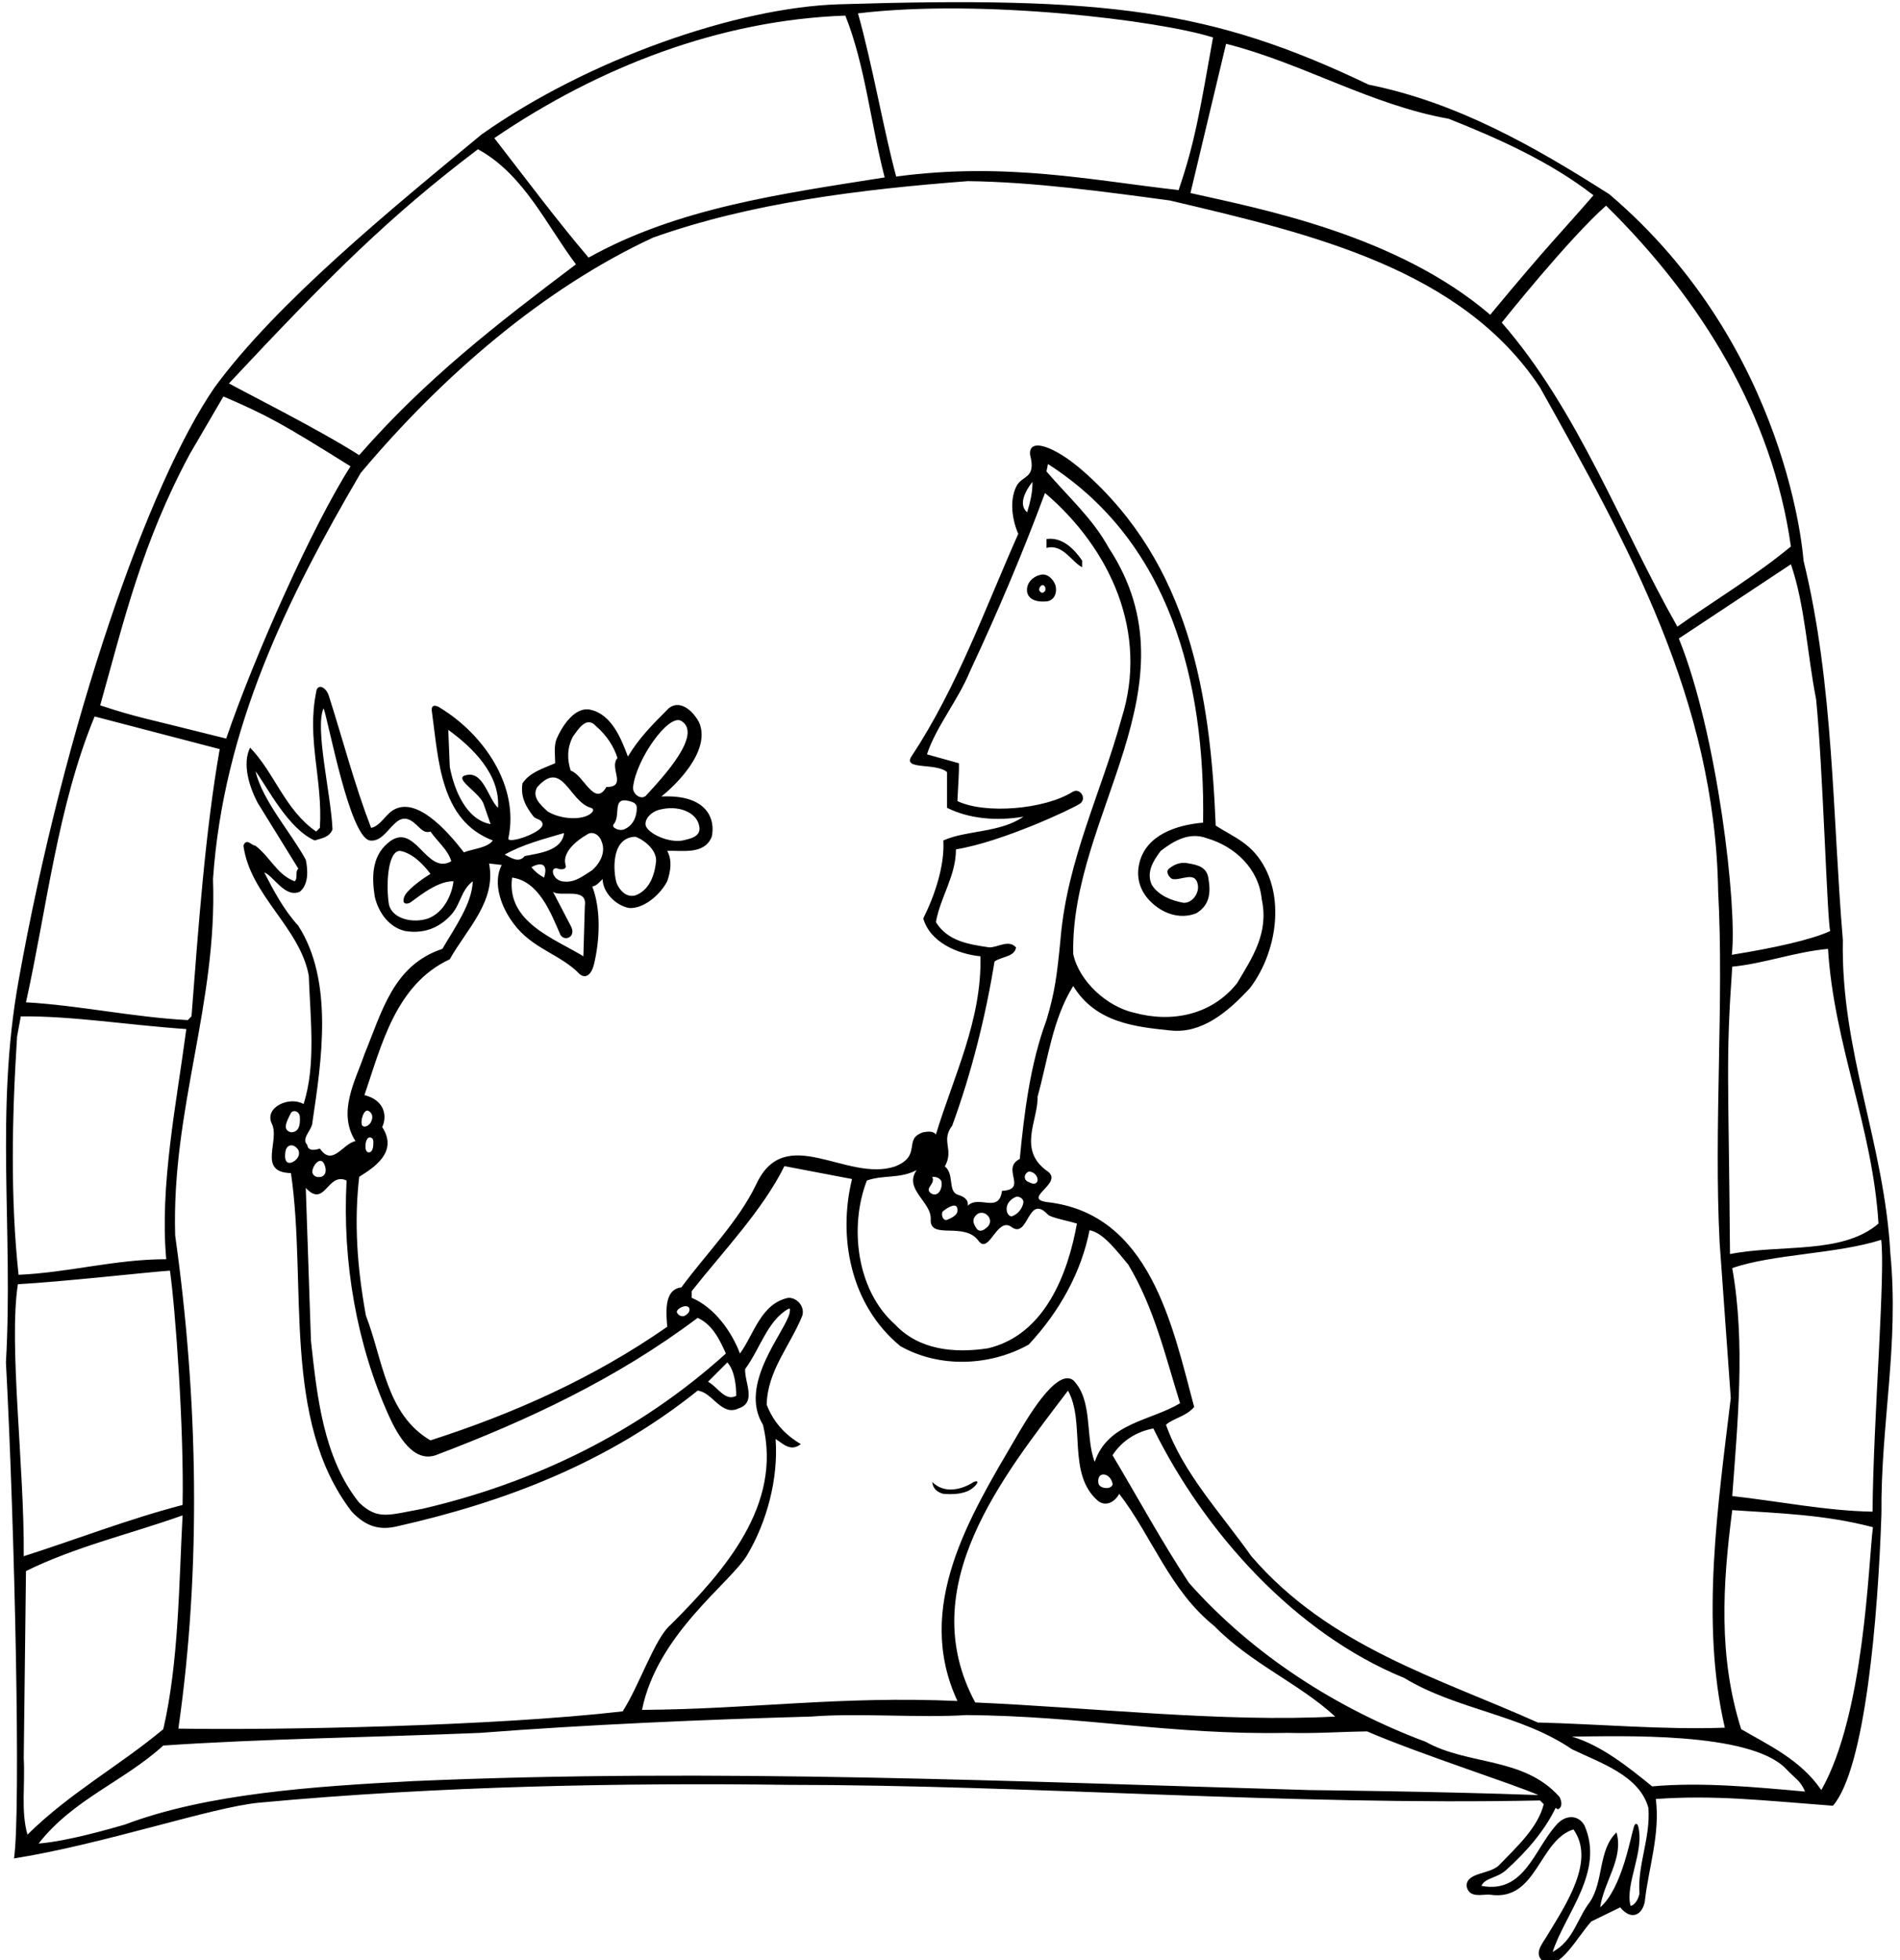 <?xml version="1.0" encoding="UTF-8"?>
<svg xmlns="http://www.w3.org/2000/svg" xmlns:xlink="http://www.w3.org/1999/xlink" width="256pt" height="264pt" viewBox="0 0 256 264" version="1.1">
<g id="surface1">
<path style=" stroke:none;fill-rule:nonzero;fill:rgb(0%,0%,0%);fill-opacity:1;" d="M 254.699 168.801 C 253.898 154 248 141.602 248.301 126.602 C 246.898 110 247.102 92.199 243 75.5 C 243 75.5 241.164 46.836 216.836 26.164 C 206.633 19.664 196.301 13.801 184.398 11.398 C 163.301 1.301 149.164 -0.539 113.055 0.578 C 99.273 1.004 79.199 8 64.898 18.102 C 52.898 28 37.238 40.781 28.898 52.199 C 20 65.125 8.75 97.25 2.5 132.102 C -0.68 149.824 1.801 165.602 0.801 183.5 C 2 206.102 2.82 244.098 1.887 250.309 C 14.043 248.371 28.555 243.395 34.898 242.801 C 59.004 240.547 84.398 240.102 106.199 240.398 C 138.801 240.398 173.398 243.199 207.5 242.5 L 208 243 C 207.199 246.199 204.301 248.801 202 251.199 C 200.699 252.5 197.633 252.133 197.602 254 C 197.898 255.801 199.883 255.059 200.801 255.199 C 207.102 256.102 207.301 247.898 212 246.398 C 215 250.602 211 256.5 208.398 260.801 C 207.672 261.996 206.5 263.301 208.199 264.398 C 210.238 265.238 212.602 260.801 214.398 258.801 C 214.398 258.801 216.727 257.672 218.301 256.898 C 219.789 258.707 221.23 257.941 221.602 256.199 C 222.102 251.602 223.699 247.102 223.102 242.301 C 231.094 241.75 237.16 242.469 246.965 243.211 C 251.316 238.188 253.031 217.863 253.5 203.898 C 253.398 191.699 255.898 181.199 254.699 168.801 Z M 253.102 164.801 C 248.199 169 240.008 167.551 233.094 168.906 C 232.906 144.648 232.5 143 233.398 130.199 C 237.602 129.801 241.898 128.199 246.301 127.801 C 247.102 140.699 252.301 151.801 253.102 164.801 Z M 149.109 200.422 C 148.609 200.422 148.094 200.219 148 199.801 C 147.719 198.078 149.574 198.305 149.898 199.801 C 149.984 200.188 149.457 200.449 149.109 200.422 Z M 150.801 201.199 C 155.199 206.898 157.602 214.199 163.602 219 C 168.602 224.102 175 226.699 179.898 231.199 C 164.898 232 147.199 230 131.398 229.301 C 123 213.699 135.199 198.801 143.898 187.301 C 146.301 191.602 143.699 198.602 148 202.199 C 149.047 202.938 150.199 202.301 150.801 201.199 Z M 147.5 196.898 C 146.199 193.602 147.301 188.602 144.602 185.898 C 142.312 184.188 138.25 191.312 136.898 193.602 C 130.699 204.199 123.102 216.398 129 229.102 C 113.199 228.398 101.398 230.199 86.5 230.301 C 88.582 220 98.5 213.168 100.699 209.398 C 103.301 205 104.898 199.211 104.5 193.812 C 105.438 194.375 106.5 195.625 107.898 194.5 C 105.699 193.199 104.199 191.5 103.301 189.199 C 103.398 184.602 106.5 181.199 108.102 177.199 C 108.461 175.957 107.375 174.75 106.199 174.801 C 102.5 175.602 101.602 179.699 99.699 182.301 C 98.602 179.398 96.301 176.102 93.199 174.801 L 93.199 173.898 C 97.301 168.699 102.789 162.961 105.688 157.062 L 114.801 158.801 C 112.898 166.5 114.5 175.699 121.301 181.301 C 126.602 184.301 133.398 184 138.602 181.102 C 142.801 176.602 145.699 171.301 146.801 165.699 C 148.699 166 150.699 168.801 152 170.301 C 155.5 176.102 157 182.602 159 189 C 155 191.398 149.301 191.602 147.5 196.898 Z M 40.199 124.699 C 38.199 122.5 36.898 120 35.602 117.5 C 36.898 118 38.398 121 40.398 120.102 C 41.602 119.102 41.5 117.199 41.199 115.801 C 39.199 112.102 35.418 107.961 34.418 103.859 C 36.035 106.035 38.801 111.602 42.398 113.199 C 43.301 112.898 44.398 112.801 44.801 111.699 C 44.602 107 42.383 98.012 43.602 95.398 C 44.312 97.387 47.086 112.578 49.801 113.199 C 52.398 113.602 53.199 108.398 56 111 C 56.602 111.5 57.102 112.301 58 112 C 58.898 113.301 60.398 114.5 60.801 116 C 57.398 118 55.898 110.301 52.199 113.602 C 50.102 115.398 50.074 118.152 50.5 120.801 C 51 122.898 52.398 124.898 54.602 125.398 C 57.102 125.801 59.184 124.984 60.801 123.199 C 62.082 121.781 62.102 119.898 63.699 118.699 C 63.602 121.699 61.301 124.898 59.602 127.801 C 53 130 51.5 136.164 49.102 142 C 47.918 145.5 45.398 149.801 47.898 153.699 C 46.199 154 44.801 157.199 43.102 154.699 C 42.5 154.898 41.5 155.102 41.398 154.199 C 40.5 153.301 42.102 152.199 42.102 151.102 C 43.301 143 45 132.199 40.199 124.699 Z M 55.152 121.625 C 55.625 121.445 58.699 118.602 61.102 118.699 C 60.898 120.5 59.801 122.898 57.699 123.699 C 55.699 124.398 52.848 123.805 52.398 121.801 C 52 119.301 52.203 114.598 53.898 114.602 C 55.602 114.898 57.102 116.5 58 117.699 C 56.699 118.5 54.758 119.922 54.453 120.824 C 54.148 121.73 54.68 121.809 55.152 121.625 Z M 50 151.102 C 49.801 151.5 49.219 151.973 48.801 151.602 C 48.5 151 49.004 149.379 49.602 149.602 C 50.199 149.898 50.297 150.48 50 151.102 Z M 50.301 154 C 50.301 154.5 50.199 155.305 49.602 155.199 C 49.004 155.094 49.18 153.191 49.801 153.199 C 50.199 153.199 50.336 153.465 50.301 154 Z M 43.301 158.5 C 42.801 158.602 42.324 158.531 42.102 158 C 41.898 157.199 43.301 155.301 43.801 157.102 C 43.938 157.57 43.977 158.234 43.301 158.5 Z M 46.699 159 C 46.102 170 48.086 181.16 52.398 190.699 C 53.668 193.5 55.75 197 58.699 196 C 71.102 191.301 83.102 185.699 94 177.5 C 96 178.398 97 180.5 97.801 182.301 C 86.102 192.898 72 199.699 57 203.199 C 52.25 204.082 50.918 204.75 48.398 202.398 C 43.5 196.301 42.699 187.801 41.898 180.602 L 41.199 160 C 43.801 162.801 44.102 157.801 46.699 159 Z M 91.188 176.723 C 91.188 176.223 92.43 175.613 92.828 176.113 C 93.012 176.426 92.879 176.852 92.301 177.199 C 91.777 177.477 91.285 177.023 91.188 176.723 Z M 98 183.5 C 99 184.602 99.199 186.699 99.199 188 C 97.699 188.801 96.699 186.801 95.398 186.102 Z M 125.398 164.301 C 125.312 167.047 130.012 164.449 131.898 167.199 C 133.289 168.887 134.301 164 136.199 165.199 C 138.625 167.105 138.398 160.602 141.199 163.602 C 141.684 164.027 143.801 164.398 145.102 164.801 C 143.898 171.5 140.801 179.801 133.102 181.602 C 128.5 182.301 123.801 181.801 120.602 178.398 C 115.398 173.801 114.398 165.199 116.801 159 C 119.102 158.199 121.199 158.801 123.5 157.602 C 121.699 160.199 125.602 161.898 125.398 164.301 Z M 125.602 158.5 C 126.102 158.5 126.5 158.602 126.801 159 C 127.102 159.801 126.512 161.43 125.398 160.699 C 124.516 159.992 126.102 159.5 125.602 158.5 Z M 128.301 151.602 C 130.898 144.5 132.801 136.898 134 129.5 C 135 128.801 136.699 128.898 136.898 127.602 C 135.898 126.5 134.5 127.602 133.301 127.602 C 130.602 127.199 127.699 126.801 126.102 124.199 C 126.699 120.801 128.801 118 128.801 114.398 C 135 113.398 144.5 108.934 145.5 108.25 C 146.5 107.566 145.52 106.031 144.5 106.664 C 140.75 109 132.801 109.699 129 107.898 C 129.086 105.836 129.25 104 129.199 102.801 L 124.898 101.602 C 126.102 97.898 129.102 94.301 130.699 90.398 C 134.398 82.5 137.801 74.5 140.801 66.398 C 149.602 73.898 154.801 85.199 151.102 96.801 C 148.398 106.699 143.801 115.801 142.898 126.398 C 142.414 131.5 142.102 133.699 141 137.398 C 138.801 143.301 138 149.898 137.398 156.102 C 134.801 157.398 138.602 160.199 135 160.398 C 134.602 163.5 131.898 160.898 130.398 162.398 C 130.5 161.5 129.832 161.164 129 160.898 C 127.699 160.398 128.602 158.102 127.301 157.102 C 128.602 154.801 126.699 153.699 128.301 151.602 Z M 139.102 64.898 C 139.164 66.125 138.801 67.699 138.398 69 C 137.199 68 138.086 66.211 139.102 64.898 Z M 154.898 121.301 C 156.512 122.988 158.914 123.914 161.199 123 C 163 121.898 163.164 120.25 162.801 118.199 C 162.555 116.816 161.414 116.5 160.199 116.301 C 159.336 116.086 158.414 116.25 157.5 117 C 156.945 117.453 157.664 118.336 158 118.398 C 159.199 118.602 161.086 117.25 161.398 119.199 C 161.578 120.289 160.699 121.602 159.5 121.602 C 157.801 121.301 156.102 120.602 155.199 119.199 C 154.398 117.5 155.398 115.898 156.398 114.602 C 158.102 113.301 160.199 112 162.602 112.898 C 166.398 114 169.602 117 170 121.102 C 171 125.699 168.699 129 166.699 132.398 C 163.301 136.699 157.898 137.801 152.801 136.398 C 149.199 135.602 145.398 132.199 144.602 128.5 C 144.199 109.699 161.602 92.398 149.398 73.801 C 147.199 69.801 144 67 141 63.5 L 141.199 62.5 C 157.602 73 162.398 91.699 162.102 110.801 C 158.602 111.102 154.41 112.402 153.5 116.301 C 153.086 118.086 153.5 119.836 154.898 121.301 Z M 138.602 157.801 C 138.984 157.754 139.699 158.102 139.801 158.801 C 139.863 159.09 139.625 159.789 138.602 159.199 C 137.898 159 137.898 158.102 138.602 157.801 Z M 137.898 161.898 C 137.801 162.699 137.199 163.5 136.398 163.801 C 136.102 163.898 135.828 163.629 135.699 163.301 C 135.398 162.301 136.102 161.5 136.898 161.199 C 137.301 161.102 137.887 161.41 137.898 161.898 Z M 133.102 165.199 C 132.75 165.527 132.102 166.102 131.602 165.5 C 130.988 164.629 131.094 164.195 131.398 163.801 C 132.348 162.57 134.102 164.102 133.102 165.199 Z M 129 163.102 C 128.992 163.688 128.102 164.102 127.602 164.301 C 126.973 164.508 126.715 163.328 127.102 163.102 C 127.602 162.699 129.102 161.699 129 163.102 Z M 160.898 189.5 C 158 178.699 155 163.398 141 161.898 C 137.719 161.402 143.27 159.359 141.199 157.801 C 137.008 154.922 139.898 150.898 139.801 147.699 C 141.199 142.699 141.801 137.301 144.602 132.801 C 147.602 137.699 152.801 138.301 157.801 138.801 C 161.898 139.199 165.336 136.414 168.398 133.102 C 171.699 128.801 173.051 121.98 170.5 117 C 168.75 113.586 166.301 112.801 163.801 111.199 C 163.102 93.5 160.23 76.031 146 63.5 C 141.973 59.953 138.48 58.906 138.801 61.301 C 139.645 64.609 137.664 63.91 136.898 65.602 C 136 67.5 136.398 70.102 137.199 71.898 C 132.699 82 129 92.5 122.801 101.898 C 121.586 103.75 126.199 102.699 127.602 104 L 127.602 108.801 C 130.602 110.301 134.301 110.602 137.898 110 C 134.699 112.199 130.199 111.801 127.102 113.199 C 127.301 116.5 126 120.5 124.398 123.699 C 125.301 126.898 129 128.5 132.102 128.801 C 132.301 137.398 128.5 144.898 126.102 152.801 C 125.699 152.301 125.07 152.391 124.398 152.5 C 121.602 153.398 124.312 155.633 120.602 157.102 C 114.102 159.301 105.801 151.102 101.898 159.5 C 99.5 164.5 95.199 168.801 91.801 173.398 C 89.332 173.668 89.801 177.102 89.898 178.699 C 80 185.602 69.199 190.398 58 194 C 52 190.5 51.602 183.102 49.301 177.199 C 48.102 170.602 47.699 164.602 48.398 158.5 C 50.336 157.273 53.699 155.199 51.5 151.801 C 52.199 150.301 51.809 148.164 49.102 147.5 C 51.398 140.801 53.301 132.602 60.602 129.199 C 62.898 125.102 66.898 121.398 65.898 116.301 L 67.602 116.5 C 66.301 119 67.602 122.301 69.199 124.398 C 71.699 127.801 75.5 128.5 78.102 131.199 C 79.031 131.98 79.75 131 80 130 C 80.82 126.727 81 122.5 79.801 119.398 C 80.398 119.301 80.711 118.852 81.199 118.398 C 81.199 120.199 83 122 84.801 122.301 C 86.699 122.398 88.898 120.602 89.898 118.699 C 90.352 117.359 90.602 115.898 89.898 114.602 C 91.801 114.5 94.898 115.199 95.898 112.699 C 96.398 110.5 95.457 106.969 89.109 107.281 C 90.609 106.105 95.898 101.301 94.199 97.301 C 93.277 95.586 91.535 94.215 90.102 95.398 C 87.898 97.602 86.102 99.398 84.602 101.898 C 83.699 99.5 82.434 96.266 79.602 95.602 C 77.41 95.086 75.699 97.898 75 99.5 C 74.602 100.5 74.801 101.699 74.801 102.801 C 73.199 103.5 71.398 104 70.398 105.5 C 70.102 107.398 70.898 108.699 71.898 110 C 72.301 110.398 73 110.301 73.102 111 C 73.219 112.141 68.266 113.781 68.5 112.898 C 70 105.801 65.102 98.898 59.398 95.398 C 58.75 94.914 58 94.836 58.199 95.898 C 59.102 102.398 59.301 110.5 66.398 113.199 C 65.699 114.199 63.801 114.301 62.5 114.801 C 60.199 111.801 55.84 106.934 52.699 109.301 C 51.801 110 51.102 111.301 50 111.5 C 47.699 105.5 46.285 99.914 44.301 93.699 C 43.918 92.5 42.75 92 42.602 93.199 C 41.301 99.602 43.5 104.898 43.102 111.5 L 42.602 112 C 38.398 109.102 37 104.102 33.699 100.699 C 32.602 102.898 33.602 106 34.699 108.102 L 40.199 117 C 39.699 117.398 40.199 118.301 39.699 118.699 C 37.301 117.801 36.398 115.398 34.398 113.898 C 33.898 113.898 33.199 112.801 32.801 113.898 C 33.699 120.602 40.398 124.898 41.602 131.398 C 41.801 137 42.602 143.5 40.898 148.699 C 39 147.602 35.609 149.125 36.602 151.301 C 37.801 153.602 34.602 157.898 39.199 158 C 41.398 172.898 37.898 191.301 47.398 203.602 C 49.332 205.668 51.199 206.102 53.398 205.602 C 68.102 202.301 81.898 197 94 187.301 C 96 187.5 97.199 190.801 99.5 189.699 C 102 188.898 100.301 186.199 100.398 184.398 C 102.398 181.699 103.398 177.891 106.199 176.301 C 106.414 176.207 106.5 176.203 106.398 176.801 C 105.914 179.25 99.398 186.398 102.801 191.898 C 105.398 202.699 97.699 211.5 90.398 218.801 C 88.25 220.582 86.199 226.898 83.898 230.5 C 66.5 232.5 37.785 233.039 24.031 232.824 C 27.129 211.324 26.699 188.398 23.602 166.398 C 23.102 149.301 29.301 135.301 28.699 118.398 C 30.102 98 38.699 80.602 48.602 63.699 C 59.602 50.602 73.301 38.801 88 32 C 101.199 27.301 116 25.5 130.398 24.398 C 139.199 24.5 148.699 25.801 157.602 27 C 176.961 31.539 197 36.301 207.5 52.199 C 219.301 73.301 231.102 94.301 231.5 120.102 C 232.301 134.699 230.898 151.898 231.699 167.398 L 233.199 188.301 C 231.5 202.5 229.102 218.5 232.398 232.699 C 224.102 233 215.301 232.199 207.199 232 C 193.801 226 179.102 221.801 168.602 209.602 C 164.5 203.801 159.398 198.398 157.102 191.898 C 158.102 191 159.801 190.801 160.898 189.5 Z M 65.199 108.398 L 66.102 111 C 62.801 110.398 61.199 106.398 60.602 103.301 L 60.398 98.301 C 63.699 100.699 67.398 104.301 67.102 108.801 C 65.699 107.5 65.102 103.5 62.5 104.5 C 61.406 105.078 64.801 106.898 65.199 108.398 Z M 87 111.199 C 86.805 110.266 87.789 109.363 88.699 109.102 C 91.348 108.34 93.836 109.395 94.199 111.199 C 94.602 112.801 92.699 113 92 113.199 C 90.168 113.562 87.367 112.32 87 111.199 Z M 88.398 116 C 88.199 117.898 87.5 119.898 85.602 120.602 C 84.398 120.898 83.602 120 83.199 119.199 C 82.762 118.543 81.898 112.801 85.602 112.699 C 86.434 112.941 88.5 114.301 88.398 116 Z M 87 107.199 C 86.309 107.777 85.188 106.906 85.301 106 C 85.699 102.301 90.09 96.055 91.801 97.102 C 94.707 98.883 89.398 104.602 87 107.199 Z M 85.801 108.801 C 85.801 110 85.301 111.199 84.102 111.699 C 83.398 112 82.266 111.422 82.699 111 C 83.699 109.801 82.383 107.262 84.801 107.898 C 85.297 108.031 85.797 108.203 85.801 108.801 Z M 81.699 106 C 80.102 108.801 78.602 104.301 76.898 103.801 C 76.398 102.301 76.398 100.699 77.199 99.199 C 77.801 98.398 79 96.301 80.301 97.801 C 81.699 99 82.699 100.5 83.199 102.102 C 82 103.398 84.602 106 81.699 106 Z M 75.5 125.898 C 76.09 126.895 77.723 126.164 76.898 124.699 L 74.5 120.102 C 75.398 120.898 79.199 119.398 78.801 122 L 78.602 128.801 C 74.699 126.398 68.199 124.199 69 118.199 C 72.602 118.699 74.199 122.898 75.5 125.898 Z M 71.602 116.801 C 72.809 116.113 73.926 116.238 73.301 118.199 C 72.484 117.734 72.121 117.422 71.602 116.801 Z M 75.699 118.699 C 74.363 118.418 74.051 116.613 75.199 117 C 75.699 117.199 76.418 117.051 76.199 116.5 C 75.699 114.801 77.699 113.199 79.102 112.398 C 79.801 111.898 80.699 112.398 81 113.199 C 81.699 114.699 80.898 116.199 79.801 117.199 C 78.5 118 77.398 119 75.699 118.699 Z M 79.602 108.801 C 80.125 108.953 79.875 109.328 79.703 109.484 C 78.594 110.531 75.602 110.398 73.801 109.301 C 72.801 108.398 71.602 107.301 72.398 106 C 75.801 102.199 76.668 107.941 79.602 108.801 Z M 76 112.199 C 75.699 114.602 72.699 114.898 70.699 115.301 C 69.898 116.301 68.801 115.5 68 115.102 C 70.5 113.699 73.301 113 76 112.199 Z M 39.199 152.5 C 37.809 152.156 38.898 150.602 39.199 149.898 C 39.527 149.434 40.316 149.648 40.398 150.398 C 40.457 151.297 40.398 152.5 39.199 152.5 Z M 39.199 156.602 C 38.301 156.801 38.34 155.664 38.5 154.898 C 38.801 154 39.699 154.102 40.199 154.898 C 40.531 155.664 39.898 156.398 39.199 156.602 Z M 244.699 94.199 C 245.602 103.199 246.199 124.301 246.602 125.398 C 244.082 126.562 239.098 127.672 233.34 128.598 C 234.098 122.176 231.398 98.801 226.199 86 L 241.301 76 C 243.199 81.5 243.5 88.102 244.699 94.199 Z M 241.301 73.602 C 236.602 77.5 231.102 80.801 226 84.398 C 218.398 71 212.637 55.25 202.34 43.449 C 202.34 43.449 211.301 32.199 216.398 27.699 C 229.301 40.398 238.801 55.898 241.301 73.602 Z M 195.199 16 C 202 18.699 208.898 21.801 214.699 26.301 C 210.301 31.398 209.031 32.453 200.785 42.395 C 188.191 31.602 169.828 28.125 160.398 26 L 165.199 5.898 C 175.5 8.5 184.602 14.102 195.199 16 Z M 163.438 5.047 C 161.699 14.785 161 19.199 158.801 25.602 C 147.199 24.301 135.516 21.797 120.75 23.781 C 119.156 17.961 117.5 8.5 115.602 1.801 C 132.199 -0.199 156.238 2.75 163.438 5.047 Z M 113.898 2.102 C 116.602 8.898 117.301 16.602 119.199 23.898 C 105.301 26.102 91.301 28 79.301 34.699 C 74.801 29.398 70.801 24 66.602 18.602 C 80.699 9 97 2.699 113.898 2.102 Z M 64.398 20.102 C 70.602 23.5 73.602 30.301 77.602 35.602 C 67 43.602 57.398 51 48.398 61.301 C 42.898 57.801 32.711 52.695 30.848 51.641 C 44.375 37.184 52.5 29.102 64.398 20.102 Z M 25.602 61.102 L 30.102 53.398 C 35.898 55.898 37.922 56.977 47.227 62.809 C 42.078 70.871 34.273 88.379 30.477 99.477 C 18.613 96.488 18.699 96.699 13.5 95 C 16.699 83.602 19.125 73.125 25.602 61.102 Z M 12.75 96.5 L 29.602 100.898 C 27.602 112.301 26.699 125.398 25.801 136.898 L 25.301 137.398 C 17.898 137 10.602 135.398 3.5 135 C 6.301 122.398 7.75 108.602 12.75 96.5 Z M 2.301 139.602 L 2.801 136.898 C 9.602 136.801 17.602 138.102 25.102 138.602 C 23.801 148.5 21.5 159.699 22.398 169.602 C 15.5 169.602 9.301 171.398 2.5 171.699 C 1.398 161.398 1.602 150.602 2.301 139.602 Z M 2.41 172.969 C 8.648 172.617 19.188 171.414 22.898 171.137 C 23.645 176.395 24.801 192.5 24.602 202.699 C 17.301 204.602 10.398 207.301 3.199 209.602 C 3.301 197.602 1.148 181.078 2.41 172.969 Z M 3.199 236.801 L 3.5 211.602 C 10.199 208.301 17.602 206.602 24.602 204.102 C 24.102 213.301 24.102 223.801 22 232.898 C 16 237.898 9.5 241.398 3.699 247.102 C 2.801 243.898 3.398 240.5 3.199 236.801 Z M 176.5 241.102 C 137.699 240 96.199 238.102 55.602 239.898 C 42.301 240.602 27.875 241.559 16.82 245.75 C 14.984 246.273 9.102 248 5.199 248.301 C 9.898 242.301 16.602 240 22 235.102 C 35.199 234.199 50.102 234 64.699 233.398 C 78.801 232.301 94.898 231.602 109.301 231.199 C 115.5 230.699 124 231.398 130.199 231 C 145.801 231.102 157.898 233.699 173.398 233.398 C 177.375 233.5 180.375 233.25 184.199 233.199 C 191.398 236.301 204.066 240.336 207.27 241.773 C 193.762 241.277 176.5 241.102 176.5 241.102 Z M 220.898 255 C 220.801 255.699 220.301 256.602 219.699 256.699 C 218.898 253.801 221.656 249.262 220.699 245.898 C 220.598 245.602 220.328 245.559 220.199 245.898 C 219.723 247.18 218.602 254.301 215.602 256.898 C 216.102 253.398 218.801 250.301 217.801 246.801 C 215.301 249.199 216.102 253.398 214.199 256.199 C 212.5 258.398 212 261.398 209.199 262.898 C 210.898 257.699 216.199 252.102 213.5 245.898 C 212.719 244.43 210.914 244.297 209.602 245.898 C 206.699 249.199 205.301 255.102 199.602 254 C 200.102 252.898 201.684 252.988 202.898 251.898 C 205.648 249.441 208.102 246.602 209.602 243.5 L 209.898 243.699 C 210.602 243.398 210.398 242.5 210.102 242 C 205.301 236.602 197.801 237.801 192.102 234.602 C 180.301 230.199 168.898 223 160.199 213.199 C 156.5 207.602 153.301 201.699 149.898 196 C 151.199 194 153.199 192.801 155.398 192.398 C 162.301 206.398 174.5 220 189.199 226 C 196.301 230.301 204.898 230.898 211.801 235.602 C 215.5 237.398 220.898 239.102 222.102 243.5 C 222.398 247.602 220.602 251.199 220.898 255 Z M 222.602 240.602 C 219.398 238 215.801 235.102 211.801 233.898 C 218.301 233.848 235.699 233.199 240.602 238.199 C 241.801 239.5 242.602 239.801 243.199 241.301 C 236.5 240.699 229.199 240 222.602 240.602 Z M 245.398 241.102 C 242.602 237 238.199 235 234.602 232.898 C 231.5 223.102 232.102 213.398 233.398 203.398 C 239.398 203.801 245.926 203.984 252.352 205.699 C 251.727 210.652 251.199 230.898 245.398 241.102 Z M 252.301 203.602 C 246.102 203.5 239.699 202.199 233.398 201.5 C 234.102 191.801 235.199 180.898 233.398 170.801 C 238.801 168.898 247.477 168.906 253.465 166.992 C 254.047 171.582 252.398 191.301 252.301 203.602 "/>
<path style=" stroke:none;fill-rule:nonzero;fill:rgb(0%,0%,0%);fill-opacity:1;" d="M 140.301 77.398 C 139.199 77.602 138.188 78.531 138.398 79.801 C 138.699 80.898 139.898 81.102 141 81 C 142 80.914 142.5 79.898 142.199 78.801 C 141.898 78 141.164 77.25 140.301 77.398 Z M 140.801 79.602 C 140.641 79.781 140.5 79.898 140.301 79.801 C 139.699 79.5 140.188 78.781 140.5 78.801 C 140.859 78.859 140.938 79.391 140.801 79.602 "/>
<path style=" stroke:none;fill-rule:nonzero;fill:rgb(0%,0%,0%);fill-opacity:1;" d="M 131.199 199.602 C 129.5 200.699 127.199 201.199 125.602 199.602 C 125.699 200.5 126.266 200.984 127.102 201.199 C 128.301 201.301 130.102 201.301 131.199 200.301 C 131.875 199.703 131.828 199.328 131.199 199.602 "/>
<path style=" stroke:none;fill-rule:nonzero;fill:rgb(0%,0%,0%);fill-opacity:1;" d="M 141 72.602 L 141 73.801 C 143.199 73.199 144.398 75.699 145.801 76.398 L 145.801 75.5 C 144.699 73.898 143.102 72.301 141 72.602 "/>
</g>
</svg>
